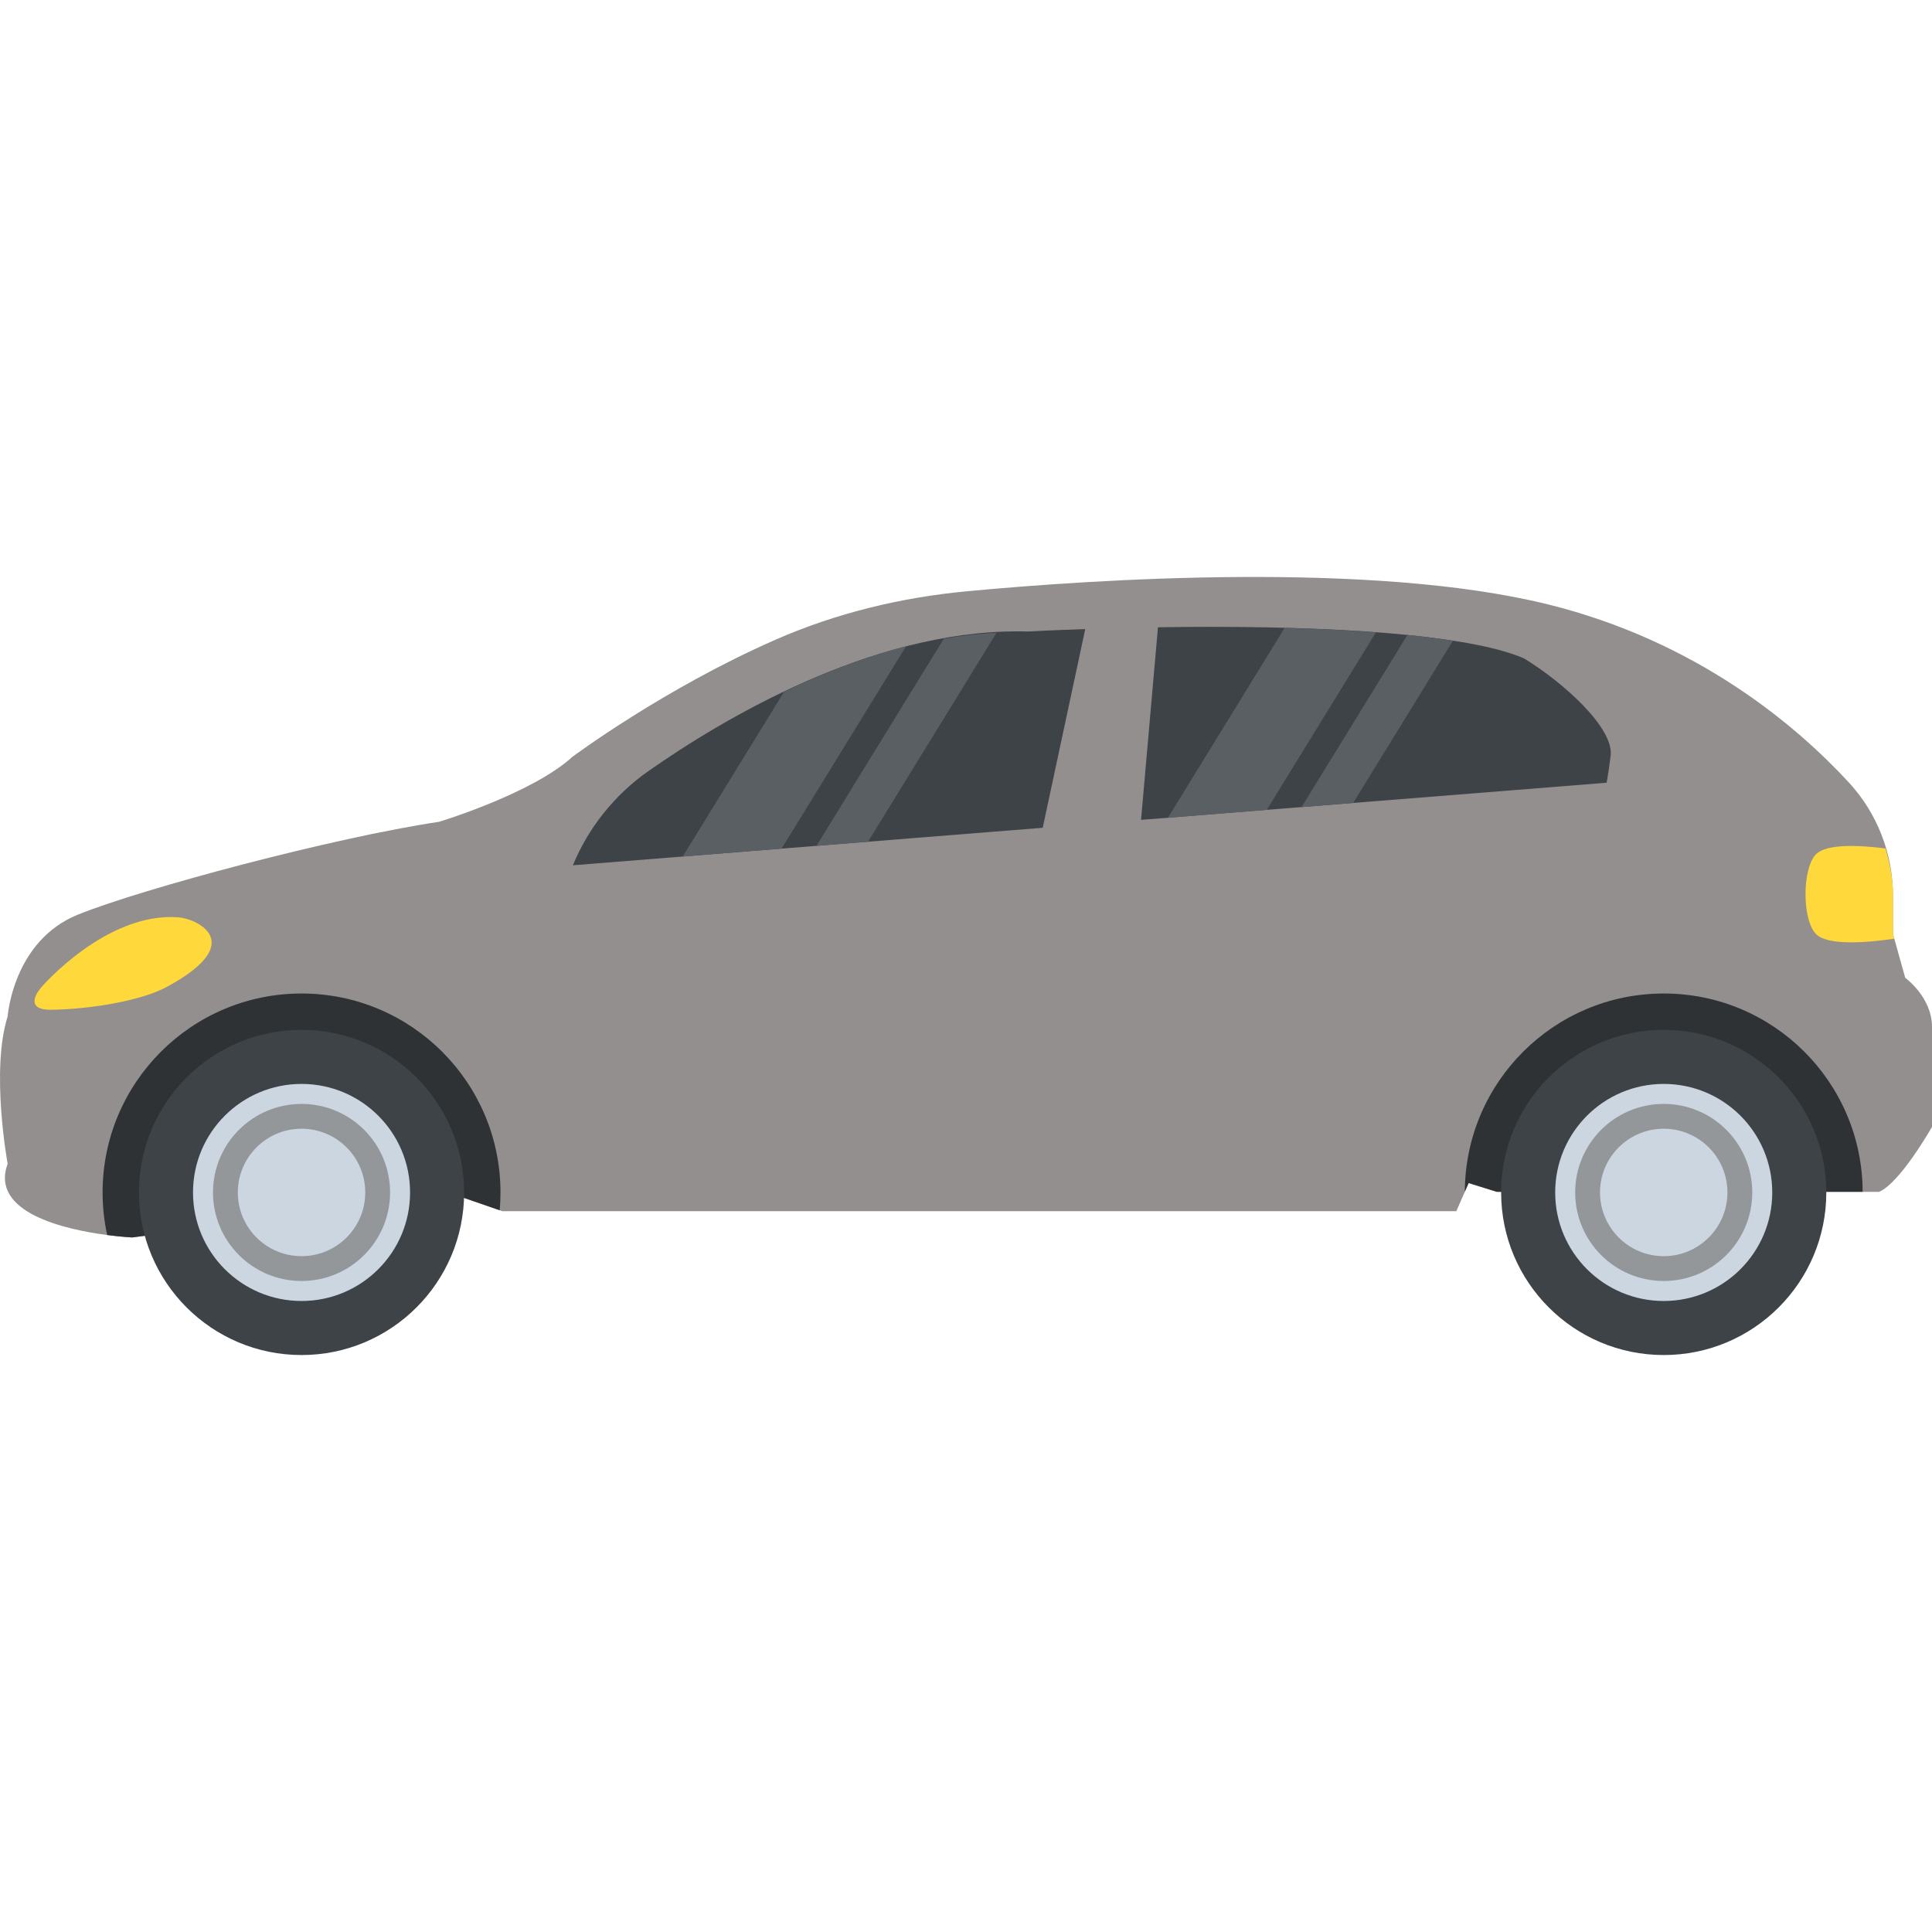 <svg width="511.819" height="511.819" xmlns="http://www.w3.org/2000/svg" xml:space="preserve" version="1.1">

 <g>
  <title>Layer 1</title>
  <path id="svg_1" fill="#938f8f" d="m511.819,272.06l0,26.48c0,0 -8.448,14.88 -14.032,17.2l-101.28,0l-7.44,-2.32l-3.264,7.44l-252.752,0l-0.672,-0.24l-11.408,-3.952l-85.952,11.152c0,0 -2.72,-0.128 -6.624,-0.64c-10.944,-1.424 -31.152,-5.856 -26.368,-18.88c0,0 -4.56,-24.688 0,-39.024c0,0 1.392,-19.984 18.576,-26.96c17.2,-6.96 67.84,-20.448 95.712,-24.608c0,0 24.624,-7.44 35.312,-17.2c0,0 24.112,-18.016 53.888,-31.072c16.048,-7.024 33.216,-11.168 50.656,-12.8c33.744,-3.168 107.088,-8.048 153.776,3.44c39.664,9.776 65.952,32.176 79.792,47.152c7.6,8.224 11.744,18.96 11.744,30.16l0,10.048l3.248,11.616c0.016,0 7.088,5.104 7.088,13.008z"/>
  <path id="svg_2" fill="#2E3235" d="m132.587,315.9c0,1.584 -0.064,3.168 -0.208,4.72l-11.408,-3.952l-85.952,11.152c0,0 -2.72,-0.128 -6.624,-0.64c-0.8,-3.632 -1.216,-7.408 -1.216,-11.28c0,-29.104 23.6,-52.704 52.704,-52.704s52.704,23.6 52.704,52.704z"/>
  <circle id="svg_3" fill="#3E4347" r="43.072" cy="315.9" cx="79.883"/>
  <path id="svg_4" fill="#2E3235" d="m388.059,315.708l1.008,-2.304l7.44,2.32l96.944,0c-0.096,-29.024 -23.648,-52.528 -52.688,-52.528c-29.056,0 -52.608,23.504 -52.704,52.512z"/>
  <g id="svg_5">
   <circle id="svg_6" fill="#3E4347" r="43.072" cy="315.9" cx="440.747"/>
   <path id="svg_7" fill="#3E4347" d="m287.499,166.652c-8.944,0.304 -14.608,0.608 -14.72,0.624l-0.32,0.016l-0.32,0c-0.896,-0.032 -1.792,-0.032 -2.688,-0.032c-39.056,0 -77.968,23.2 -97.696,37.024c-8.912,6.24 -15.92,15.024 -19.984,24.944l124.464,-9.936l11.264,-52.64z"/>
   <path id="svg_8" fill="#3E4347" d="m403.771,174.444c-12.368,-5.408 -41.824,-8.384 -83.072,-8.384c-4.832,0 -9.52,0.048 -13.936,0.112l-4.48,51.024l0,0l123.344,-9.84c0.4,-2.304 0.736,-4.496 0.976,-6.496l0.016,-0.16l0.032,-0.16c1.296,-7.552 -12.752,-19.92 -22.88,-26.096z"/>
  </g>
  <g id="svg_9">
   <path id="svg_10" fill="#FFD83B" d="m11.019,261.468c0,0 17.136,-19.952 36.336,-18.448c4.672,0.368 18.64,6.624 -3.2,18.448c-6.832,3.696 -20.272,5.872 -30.496,6.032c-8.288,0.112 -2.64,-6.032 -2.64,-6.032z"/>
   <path id="svg_11" fill="#FFD83B" d="m501.499,247.436l0,-10.048c0,-4.336 -0.8,-8.544 -2,-12.624c-6.912,-0.864 -15.568,-1.296 -18.384,1.52c-3.744,3.744 -3.744,17.44 0,21.184c3.136,3.136 13.6,2.256 20.72,1.216l-0.336,-1.248z"/>
  </g>
  <circle id="svg_12" fill="#CBD6E0" r="28.752" cy="315.9" cx="79.883"/>
  <circle id="svg_13" fill="#939799" r="23.456" cy="315.9" cx="79.883"/>
  <g id="svg_14">
   <circle id="svg_15" fill="#CBD6E0" r="16.88" cy="315.9" cx="79.883"/>
   <circle id="svg_16" fill="#CBD6E0" r="28.752" cy="315.9" cx="440.747"/>
  </g>
  <circle id="svg_17" fill="#939799" r="23.456" cy="315.9" cx="440.747"/>
  <circle id="svg_18" fill="#CBD6E0" r="16.88" cy="315.9" cx="440.747"/>
  <g id="svg_19">
   <path id="svg_20" fill="#5A5F63" d="m180.875,226.892l26.192,-2.096l32.944,-53.568c-11.456,2.944 -22.32,7.28 -32.32,12.064l-26.816,43.6z"/>
   <path id="svg_21" fill="#5A5F63" d="m216.299,224.06l13.664,-1.088l34.032,-55.344c-4.688,0.256 -9.344,0.768 -13.968,1.584l-33.728,54.848z"/>
   <path id="svg_22" fill="#5A5F63" d="m309.403,216.636l26.192,-2.096l28.912,-47.024c-7.296,-0.544 -15.392,-0.944 -24.192,-1.168l-30.912,50.288z"/>
   <path id="svg_23" fill="#5A5F63" d="m344.811,213.804l13.664,-1.088l26.416,-42.96c-3.68,-0.576 -7.632,-1.104 -12.048,-1.536l-28.032,45.584z"/>
  </g>
  <g id="svg_24"/>
  <g id="svg_25"/>
  <g id="svg_26"/>
  <g id="svg_27"/>
  <g id="svg_28"/>
  <g id="svg_29"/>
  <g id="svg_30"/>
  <g id="svg_31"/>
  <g id="svg_32"/>
  <g id="svg_33"/>
  <g id="svg_34"/>
  <g id="svg_35"/>
  <g id="svg_36"/>
  <g id="svg_37"/>
  <g id="svg_38"/>
 </g>
</svg>